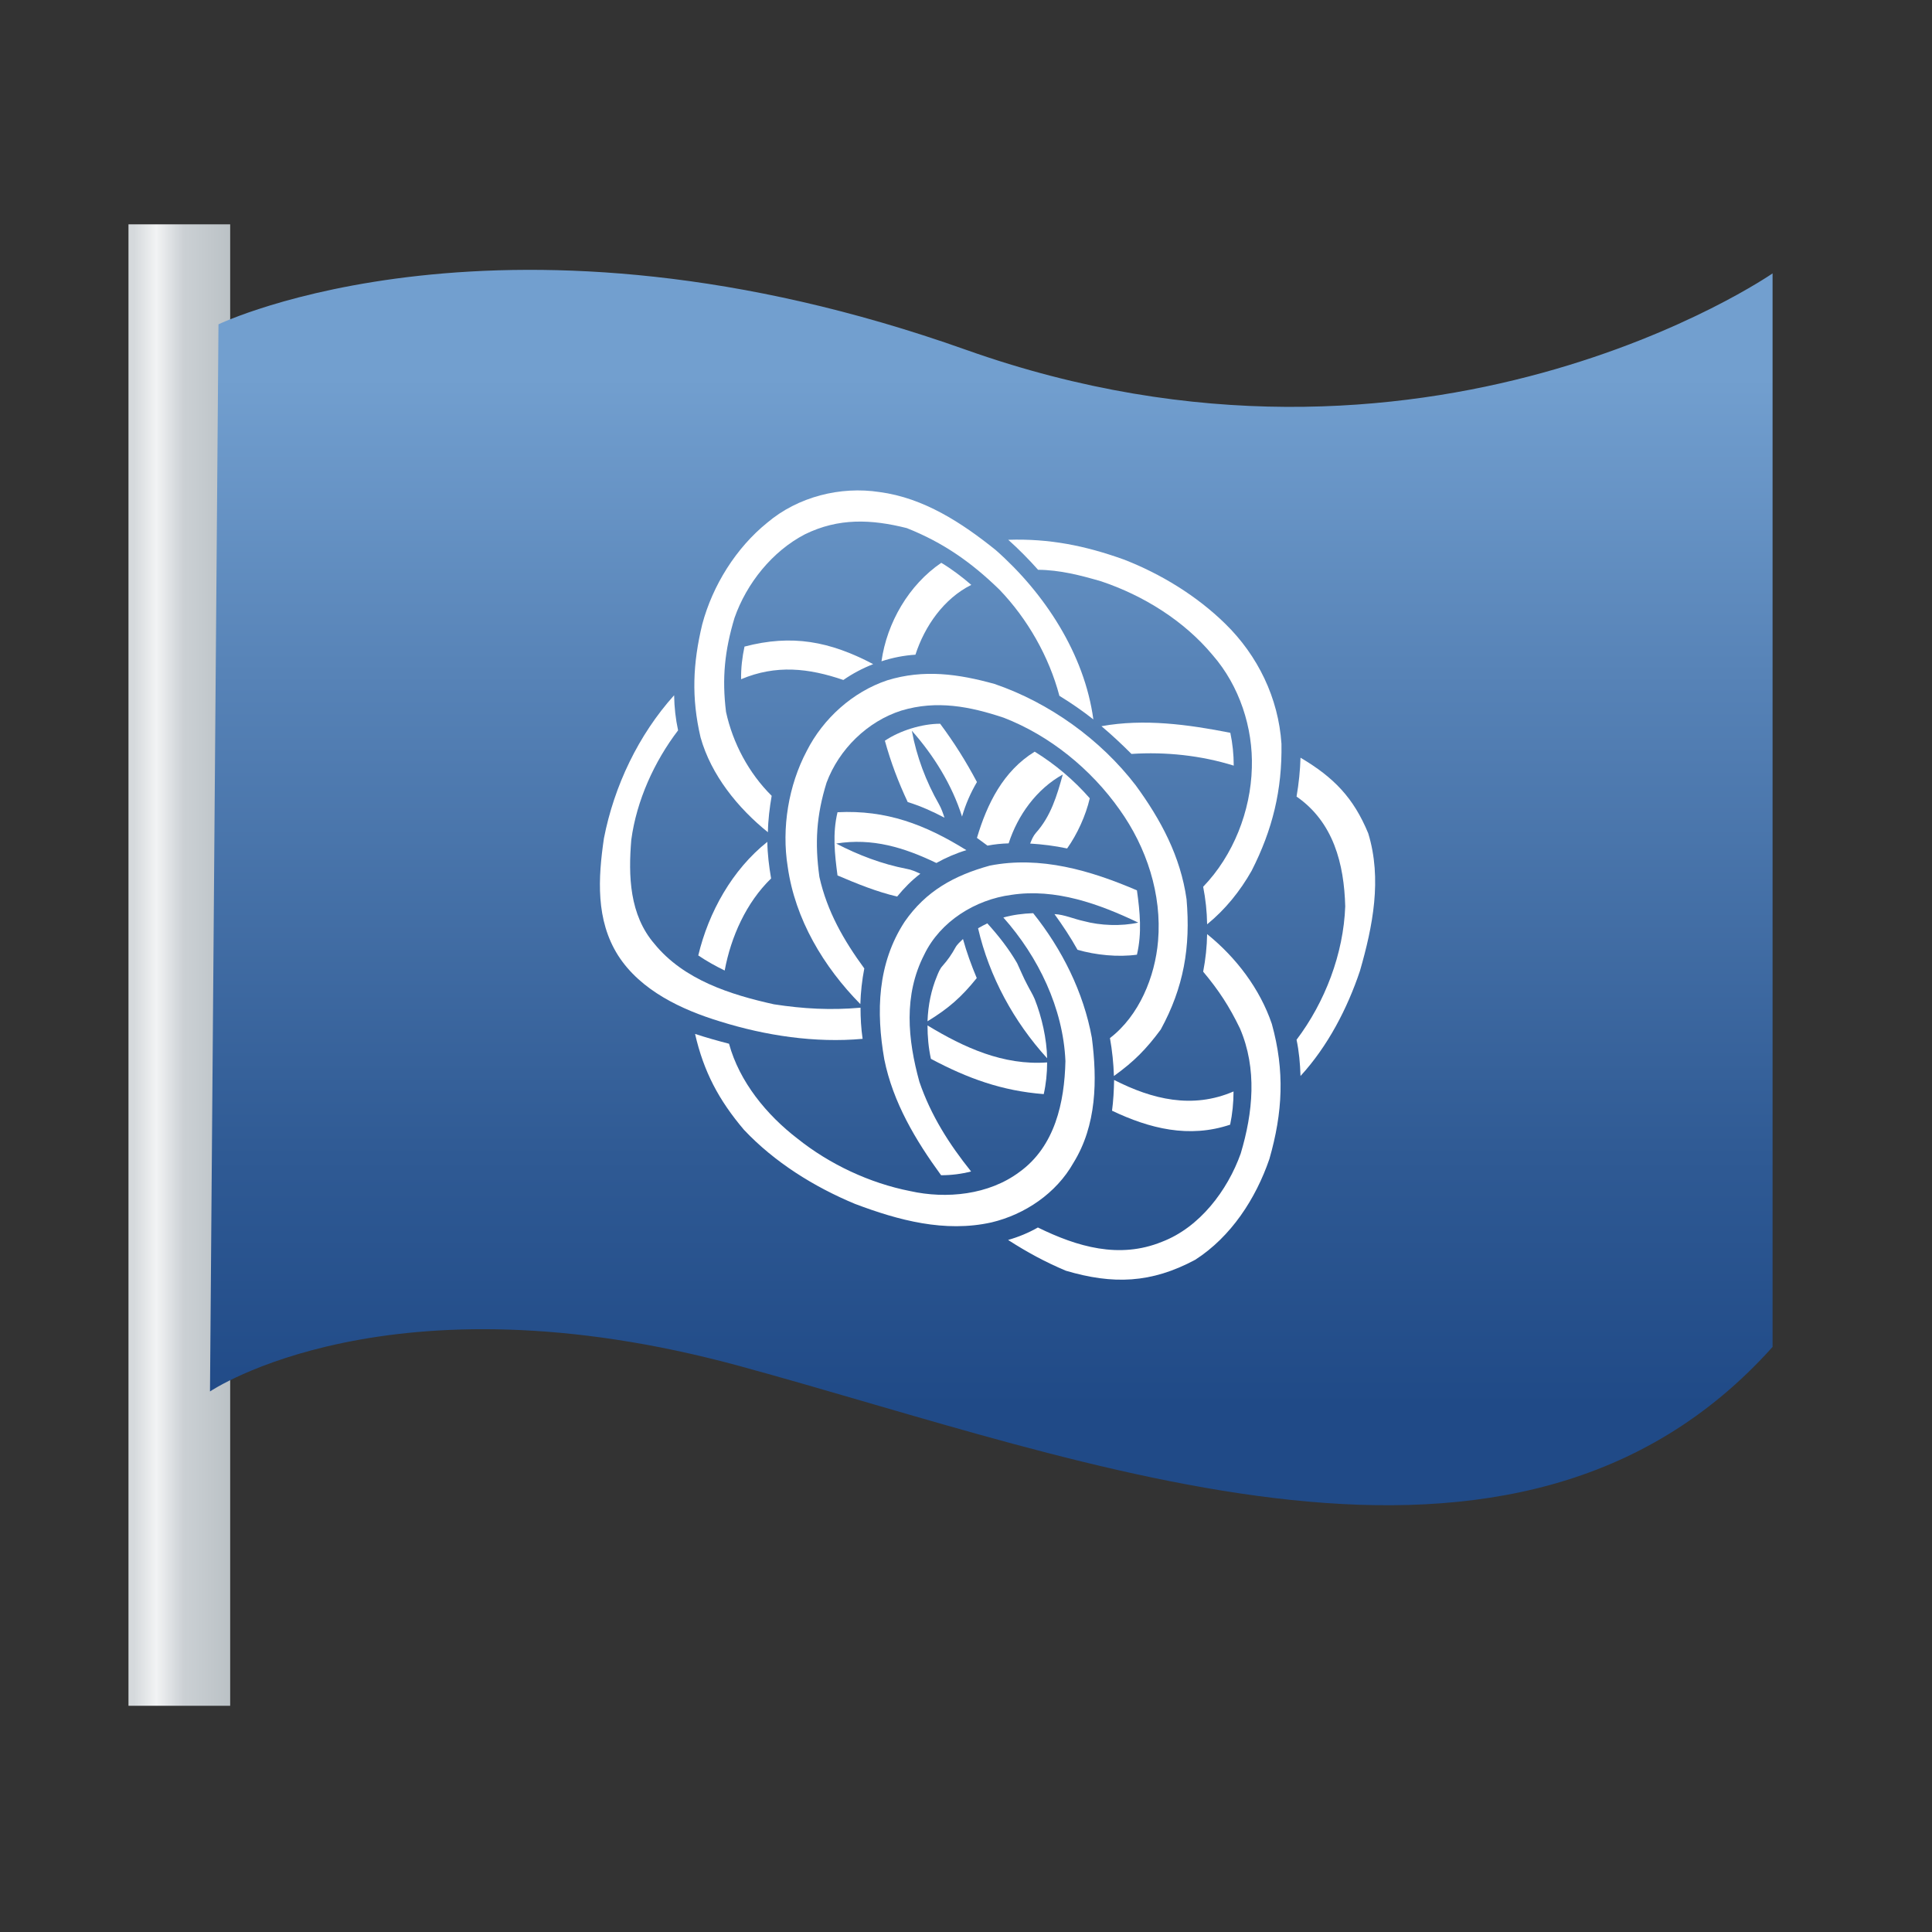 <?xml version="1.0" encoding="utf-8"?>
<!-- Generator: Adobe Illustrator 26.5.0, SVG Export Plug-In . SVG Version: 6.00 Build 0)  -->
<svg version="1.1" id="Layer_1" xmlns="http://www.w3.org/2000/svg" xmlns:xlink="http://www.w3.org/1999/xlink" x="0px" y="0px"
	 viewBox="0 0 1024 1024" style="enable-background:new 0 0 1024 1024;" xml:space="preserve">
<rect x="0" y="0" width="1024" height="1024" fill="#333333" stroke="none"/>
<style type="text/css">
	.st0{fill:url(#SVGID_1_);}
	.st1{fill:url(#SVGID_00000081625842976310992390000005094299255434414228_);}
	.st2{fill:#FFFFFF;}
</style>
<linearGradient id="SVGID_1_" gradientUnits="userSpaceOnUse" x1="71.02" y1="514.5" x2="124.706" y2="514.5" gradientTransform="matrix(1 0 0 -1 0 1026)">
	<stop  offset="0" style="stop-color:#D5D9DC"/>
	<stop  offset="0.219" style="stop-color:#F2F3F4"/>
	<stop  offset="0.493" style="stop-color:#CBD0D4"/>
	<stop  offset="0.999" style="stop-color:#B9C0C4"/>
</linearGradient>
<rect x="68.1" y="118.9" class="st0" width="53.9" height="785.2"/>
<linearGradient id="SVGID_00000142170935347111626040000012856125559334357898_" gradientUnits="userSpaceOnUse" x1="525.4" y1="825.967" x2="525.4" y2="280.532" gradientTransform="matrix(1 0 0 -1 0 1026)">
	<stop  offset="0" style="stop-color:#729FCF"/>
	<stop  offset="0.287" style="stop-color:#5783B7"/>
	<stop  offset="0.757" style="stop-color:#2F5A94"/>
	<stop  offset="1" style="stop-color:#204A87"/>
</linearGradient>
<path style="fill:url(#SVGID_00000142170935347111626040000012856125559334357898_);" d="M115.8,171.9l-4.5,565.6
	c0,0,94.6-64.2,280.6-13.5c185.9,50.7,411.3,142,547.6-10.1c0-165.6,0-569,0-569S756.1,272.1,512,185.4S115.8,171.9,115.8,171.9z"/>
<g>
	<g id="_x23_ffffffff_00000178897158421398227120000005163129262085290685_">
		<path class="st2" d="M406.7,277c16.2-13.7,38.7-19.4,59.5-16.2c23.4,3.1,43.6,16.3,61.5,30.7c25.9,22.8,47.1,55.1,51.8,89.8
			c-5.7-4.5-11.8-8.7-18-12.5c-5.5-20.8-16.9-40.8-31.8-56.3c-14.8-14.4-29.7-24.9-49.1-32.6c-18.7-4.7-36.1-5.5-54,3.3
			c-17.3,9-30.9,26-37.3,44.3c-5.2,17.3-6.7,31.9-4.5,49.8c3.6,16.6,12.1,32.5,24.2,44.5c-1.1,6.4-1.9,12.8-2,19.3
			c-15.9-12.8-30.1-30.3-35.7-50.3c-4.9-21-4.1-39.1,0.9-59.9C377.7,310.3,390.1,290.4,406.7,277z"/>
		<path class="st2" d="M534.4,286.1c21.8-0.7,40.7,3.1,61.1,10.4c19.7,7.6,38.8,19.3,53.9,34.1c17.3,16.9,28.2,39.4,29.8,63.6
			c0.4,24.5-4.7,45.5-15.8,67.3c-6.1,10.8-14,20.6-23.6,28.4c-0.1-6.7-0.8-13.3-2.1-19.9c16-16.6,25.2-40.1,25.8-63
			c0.7-21.3-6.6-43.5-20.7-59.7c-15.2-18.3-36.8-31.7-59.2-39.2c-11-3.2-21.8-6-33.4-6.1C545.3,296.5,540,291.1,534.4,286.1z"/>
		<path class="st2" d="M467.2,350.5c2.9-20.5,14.5-40.5,31.7-52.2c5.5,3.3,10.8,7.3,15.9,11.7c-14.6,7.3-24.7,21.9-29.6,37
			C479,347.4,473,348.6,467.2,350.5z"/>
		<path class="st2" d="M394.6,342.7c25.2-6.6,45.2-2.8,68.2,9.3c-5.6,2.2-10.9,5-15.8,8.4c-18.4-6.3-35.7-8.2-54.2-0.4
			C392.7,354.1,393.4,348.3,394.6,342.7z"/>
		<path class="st2" d="M470.2,360.6c19.4-6,37.8-3.4,56.9,1.9c29,9.9,56.2,29.4,74.9,53.8c13.3,18.2,23.7,37.6,26.9,60.3
			c2.2,25.4-1.5,46.8-13.7,69.1c-7.7,10.4-14.2,17-24.8,24.6c-0.2-6.6-0.9-13.4-2.1-20.1c15.5-11.9,23.9-32.5,25.5-51.5
			c2.1-24.7-6.1-49.6-20.4-69.6c-15.1-21.4-36.9-39.2-61.4-48.7c-18-6-35.5-9.4-54.2-3.8c-18,5.7-33.1,20.5-39.7,38.2
			c-5.4,17.4-6.3,31.9-3.8,50c4.1,18.3,12.9,33.6,23.8,48.5c-1.2,6.1-1.9,12.5-2.1,18.9c-19.5-19.8-34.6-45-38.5-72.8
			c-3.3-20.5,0.4-43.1,10.1-61.4C436.3,380.8,452,366.7,470.2,360.6z"/>
		<path class="st2" d="M583.8,384.9c22.6-4.1,46-0.9,68.3,3.5c1.2,5.7,1.8,11.5,1.8,17.4c-17.3-5.4-36.1-7.4-54.2-6.2
			C594.7,394.6,589.4,389.6,583.8,384.9z"/>
		<path class="st2" d="M320.1,444.3c5.4-27.7,18.3-54.8,37.2-75.8c0.1,6.4,0.8,12.6,2.1,18.6c-12.6,16.5-22,37.2-24.8,58
			c-1.6,19.1-1,39.8,12.3,55.2c15.6,19.1,40.3,26.9,63.3,32c15.6,2.4,30.1,3.2,45.9,1.8c0,5.5,0.3,11,1.1,16.5
			c-25.1,2.3-51.5-1.7-75.5-9.2c-20.4-6.2-42.2-16.4-54.1-35C315.7,487.6,317,465.4,320.1,444.3z"/>
		<path class="st2" d="M689.3,401.6c17.6,10.4,28.1,21.2,35.9,40.1c7.4,24.2,2.4,49.3-4.4,72.9c-6.7,20-17.1,40-31.5,55.7
			c-0.2-6.6-0.8-13.1-2.1-19.2c15.1-20,24.9-45.6,25.8-70.7c-0.6-22.5-6.2-44.6-25.8-58.2C688.4,415.2,689.1,408.4,689.3,401.6z"/>
		<path class="st2" d="M548.4,398.4c10.9,6.7,20.8,15.1,29.2,24.7c-2.1,9.1-6.6,19-12,26.6c-6.6-1.4-13.1-2.2-19.6-2.6
			c0.8-2,1.6-4,3-5.6c8-8.9,11.2-19.8,14.3-31c-13.9,7.7-23.9,21.6-28.7,36.5c-3.8,0.1-7.6,0.5-11.2,1.2c-1.9-1.4-3.7-2.7-5.6-4.1
			C523.2,426,531.7,408.7,548.4,398.4z"/>
		<path class="st2" d="M469,392.6c8-5.4,19.7-9,29.3-9c7.5,10.1,13.6,19.8,19.5,30.9c-3.3,5.6-6,11.7-7.9,18.3
			c-5.3-16.8-15-32.4-26.6-45.5c2.5,13.7,7.5,26.9,14.4,39c1.3,2.3,2.1,4.7,2.9,7.1c-6.4-3.4-13-6.3-19.5-8.3
			C476,414.2,472.2,404.1,469,392.6z"/>
		<path class="st2" d="M443.9,430.5c25.9-1.3,46.4,6.5,68.3,20.1c-5.6,1.7-10.9,4-15.9,6.8c-17.1-8.2-33.9-13.4-53.1-10.3
			c11.7,6.1,24.3,10.9,37.3,13.4c2.5,0.4,4.9,1.5,7.3,2.6c-4.6,3.5-8.6,7.6-12.3,12.1c-11-2.6-21.3-6.8-31.6-11.2
			C442.4,452.7,441.2,441.8,443.9,430.5z"/>
		<path class="st2" d="M524.6,458.8c26.9-5.3,53.5,2.6,78,13.1c1.6,11.5,2.7,22.6,0,34.1c-10,1.4-21.9,0.2-31.5-2.6
			c-3.6-6.5-7.8-12.8-12.2-18.9c5.1,0.2,10.3,2.6,15.5,3.7c8.8,2.4,19.9,2.8,28.9,0.8c-20.7-9.9-43.9-18.3-67.3-14.7
			c-19,2.5-37.6,14-46.1,31.6c-11.1,21.6-8.8,45-2.6,67.5c6.1,17.8,15.7,32.9,27.4,47.5c-5,1.3-10.4,2-15.9,2
			c-13.5-18.5-25.5-38.6-30.1-61.4c-4.4-25.2-3.7-50.8,10.8-73C490.8,472.2,505.8,464,524.6,458.8z"/>
		<path class="st2" d="M370.1,506.4c5.5-23,18-45.4,36.6-60.2c0.1,6.5,0.9,13,2,19.4c-13.2,12.8-21.3,31-24.6,48.8
			C379.2,512,374.5,509.4,370.1,506.4z"/>
		<path class="st2" d="M639.8,495.1c15.3,12.3,28,29,34.3,47.6c6.9,24.9,5.8,46.9-1.3,71.6c-7.2,21-20.3,41.2-39.3,53.4
			c-23.3,12.5-43.6,13.2-68.6,5.8c-11.1-4.7-20.5-9.8-30.6-16.3c5.6-1.6,10.9-3.8,15.8-6.6c20.8,10.2,43.1,16.8,65.7,7.6
			c20-7.6,34.8-27.2,41.8-46.8c6.5-21.7,8.8-44.9-0.4-66.3c-5.6-11.6-11.2-20.2-19.5-30.1C639,508.3,639.7,501.7,639.8,495.1z"/>
		<path class="st2" d="M531.8,486.3c5-1.4,10.3-2.1,15.8-2.3c15.3,19.1,26.7,41.9,31.1,66c2.9,22.5,2.6,46.4-9.8,66.4
			c-9.1,16.1-25.7,27.3-43.4,31.5c-24.7,5.5-49.3-1.1-72.3-9.8c-21.7-9-42.7-22.1-58.9-39.3C381,583.1,373,568.1,368.4,548
			c5.8,1.9,11.8,3.6,18,5.2c5.5,20.2,20,37.8,36.3,50.3c17,13.6,38.3,23.6,59.7,27.8c19.3,4.3,41.7,2,57.9-10.1
			c18.9-13.6,23.9-37,24.4-58.8C563.5,534.3,550.3,507.1,531.8,486.3z"/>
		<path class="st2" d="M518.4,492c1.6-0.9,3.2-1.8,4.9-2.6c5.9,6.5,11.4,13.5,15.8,21.1c1.8,3.8,3.3,7.6,5.3,11.3
			c1.3,2.6,2.9,5.1,4,7.7c3.8,9.6,6.4,21.1,6.6,31.4C537.4,541.6,524.3,517.6,518.4,492z"/>
		<path class="st2" d="M506.4,502.2c1-1.8,2.6-3.1,4-4.5c1.9,6.9,4.4,13.8,7.3,20.7c-8.2,10.2-15,16.1-26.1,22.9
			c0.3-8.6,2-16.7,5-23.9c0.8-2,1.6-4,3-5.5C502.2,509,504.5,505.7,506.4,502.2z"/>
		<path class="st2" d="M491.6,543.5c19.3,11.7,40.2,21.3,63.4,19.6c0,5.8-0.6,11.5-1.8,16.8c-22-1.7-40.3-8.3-59.8-18.7
			C492.1,555.2,491.6,549.3,491.6,543.5z"/>
		<path class="st2" d="M590.5,572.4c20.2,10.3,41.5,15.5,63.3,6.1c0,5.9-0.6,11.9-1.8,17.6c-21.8,7.3-42.6,2.1-62.6-7.4
			C590.1,583.4,590.4,577.9,590.5,572.4z"/>
	</g>
</g>
</svg>
